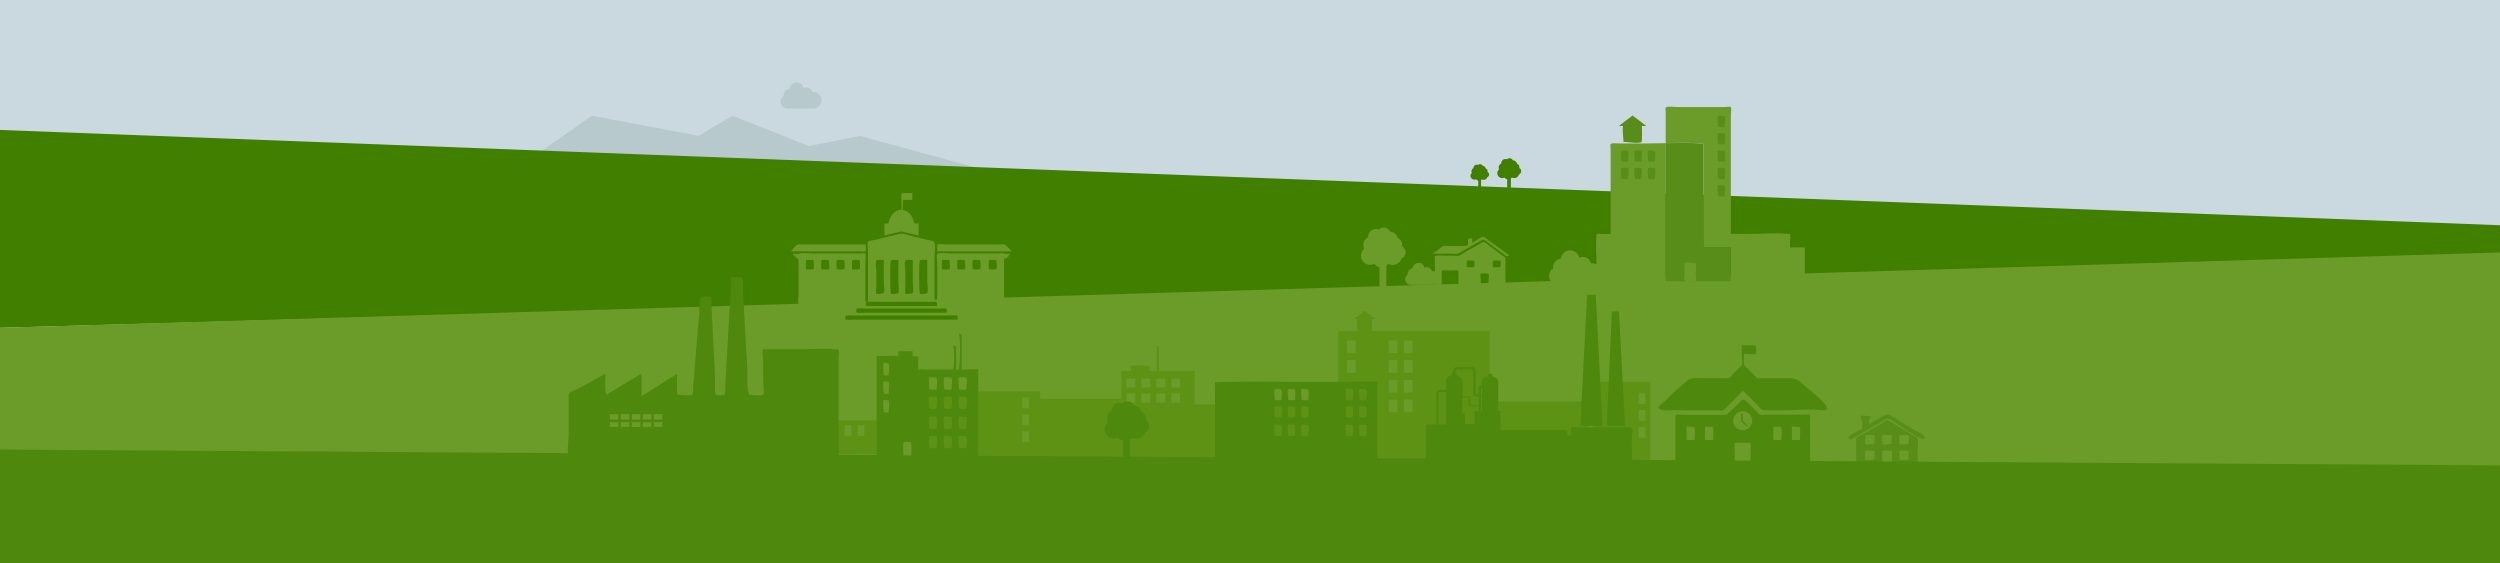 <svg xmlns="http://www.w3.org/2000/svg" xmlns:xlink="http://www.w3.org/1999/xlink" version="1.1" id="Layer_1" x="0" y="0" viewBox="0 0 2574 580" xml:space="preserve" enable-background="new 0 0 2574 580">
  <style type="text/css">
    
	.st0{fill:#CAD9DF;}
	.st1{fill:#B8C9CD;}
	.st2{fill:#407F00;}
	.st3{fill:#6B9B29;}
	.st4{fill:#4E880C;}
	.st5{fill:#5D9215;}
	.st6{fill:#578D18;}
	.st7{opacity:0.23;}
	.st8{fill:#435400;}

  </style>
  <rect class="st0" width="2574" height="580"/>
  <polygon class="st1" points="1010.2 174 885.5 139.9 832.6 150.3 754.1 119.1 719.2 139.9 609.6 119.1 553.9 157.9 "/>
  <polygon class="st2" points="2574 231.9 0 133.8 0 337.5 2574 264.9 "/>
  <polygon class="st3" points="2574 259.9 0 337.5 0 495.5 2574 495.4 "/>
  <path class="st1" d="M806.9 98.9c-0.1-0.3-0.1-0.6-0.1-0.8 0-3.5 2.6-6.4 6-6.7 0.4-3.7 3.6-6.6 7.4-6.6 3.5 0 6.5 2.5 7.2 5.7 0.8-0.4 1.8-0.6 2.7-0.6 3.2 0 5.7 2.1 6.5 5 0.3 0 0.6-0.1 0.8-0.1 4.7 0 8.5 3.8 8.5 8.5s-3.8 8.5-8.5 8.5h-26.7c-3.9 0-7.1-3.2-7.1-7.1C803.5 102.4 804.9 100.2 806.9 98.9z"/>
  <path class="st3" d="M1449.5 282.5c0-0.3-0.1-0.4-0.1-0.7 0-2.9 2.2-5.3 5-5.7 0.4-3.1 3-5.5 6.2-5.5 3 0 5.4 2.1 6 4.9 0.7-0.3 1.4-0.5 2.3-0.5 2.6 0 4.8 1.8 5.4 4.2 0.3 0 0.4-0.1 0.7-0.1 4 0 7.1 3.1 7.1 7.1s-3.2 7.1-7.1 7.1h-22.3c-3.3 0-6-2.6-6-5.9C1446.8 285.4 1447.9 283.6 1449.5 282.5z"/>
  <path class="st4" d="M1812 427.2c-4.8-4.8-9.5-9.8-14.4-14.4 -2.3-2.1-4.2-1.1-5.6 0.5 -4.2 4.7-8.8 8.9-13.5 12.9 -1.4 1.2-1.6 1-3.7 1 -3.7 0-7.4 0-11.1 0 -9.8 0-19.7 0-29.5 0 -2 0-6.7-0.9-8.5 0 -1.1 0.5-0.7 0.9-0.7 2.5 0 16.9 0 30.4 0 47.2 0 1.7-0.3 1.4 0.8 1.9 2 0.8 6.2 0 8.3 0 9.8 0 19.6 0 29.4 0 4.6 0 9.1 0 13.7 0 2.1 0 6 0.8 8.1 0 1.4-0.6 0.8-2 0.8-3.8 0-4.9 0-6.2 0-11.1 0-1.5-0.8-7 0.2-7.9 0.5-0.4 4.1 0 4.7 0 2.6 0 5.2 0 7.7 0 3.8 0 3.8-0.6 3.8 3 0 4.6 0 5.8 0 10.4 0 2.1 0 4.2 0 6.4 0 0.5-0.3 2.7 0 3 0.4 0.4 4 0 4.6 0 9 0 18.1 0 27.1 0 8.8 0 17.5 0 26.2 0 0.8 0 2.8 0.3 3.2-0.3 0.8-0.9 0-5.9 0-7 0-9.6 0-15.9 0-25.6 0-4.3 0-8.6 0-13 0-0.9 0.6-5.2 0-5.9 -0.5-0.5-4.1 0-4.8 0 -4.3 0-8.7 0-13 0 -9.5 0-19 0-28.4 0C1815.5 427.2 1813.7 427.2 1812 427.2zM1744.7 453c-2.1 0-4.2 0-6.3 0 -2.1 0-1.6 0.3-1.9-1.4 -0.4-2.3 0-4.9 0-7.2 0-0.6-0.5-4.5 0-4.9 0.8-0.6 5 0 5.9 0 2.1 0 1.8-0.4 2.3 1.2C1745.6 444.4 1744.7 449.1 1744.7 453zM1763.8 453c-2.1 0-4.2 0-6.3 0 -2.1 0-1.6 0.3-1.9-1.4 -0.4-2.3 0-4.9 0-7.2 0-0.6-0.5-4.5 0-4.9 0.8-0.6 5 0 5.9 0 2.1 0 1.8-0.4 2.3 1.2C1764.6 444.4 1763.8 449.1 1763.8 453zM1834.1 453c-2.1 0-4.2 0-6.3 0 -2.1 0-1.6 0.3-1.9-1.4 -0.4-2.3 0-4.9 0-7.2 0-0.6-0.5-4.5 0-4.9 0.8-0.6 5 0 5.9 0 2.1 0 1.8-0.4 2.3 1.2C1835 444.4 1834.1 449.1 1834.1 453zM1853.2 453c-2.1 0-4.2 0-6.3 0 -2.1 0-1.6 0.3-1.9-1.4 -0.4-2.3 0-4.9 0-7.2 0-0.6-0.5-4.5 0-4.9 0.8-0.6 5 0 5.9 0 2.1 0 1.8-0.4 2.3 1.2C1854 444.4 1853.2 449.1 1853.2 453zM1794.3 443c-5.4 0-9.8-4.4-9.8-9.8 0-5.4 4.4-9.8 9.8-9.8s9.8 4.4 9.8 9.8C1804.2 438.6 1799.8 443 1794.3 443zM1798.5 439.1l-5.8-5.5 -0.2-7.7h1.8l-0.2 7.1 5.1 5.4L1798.5 439.1z"/>
  <path class="st4" d="M1843.5 389.4c-5.4 0-10.8 0-16.1 0 -4.5 0-9.1 0-13.7 0 -1.6 0-3.6 0.4-4.9-0.4 -1.3-0.8-2.6-2.6-3.7-3.7 -1.9-1.9-3.8-3.8-5.7-5.7 -2.6-2.6-4.1-3.2-4-6.7 0.1-2.3-0.2-4.8 0.2-7.1 0.3-1.9-0.3-1.1 1.4-1.4 2.1-0.4 9.6 1.3 10.8-0.3 0.6-0.9 0.3-6.3 0-7.4 -0.4-1.6-0.4-1.1-2.5-1.1 -4 0-8.1-0.1-12.1-0.1 0.1 4.7 0.3 9.3 0.3 13.9 0.1 1.6 0.7 4.5 0.1 6.1 -0.4 1-1.5 1.8-2.3 2.6 -2 2-4 4-6 6 -1.3 1.3-3.2 4.1-4.9 4.9 -2 0.9-5.7 0.3-7.9 0.3 -6 0-12.1 0-18.1 0 -4.3 0-7.2-0.5-11.5 0.2 -1.9 0.3-4.4 1.1-5.9 2.5 -3.8 3.6-7.6 6.3-11.4 9.8 -5.6 5.2-10.8 11-16.8 15.8 -3.5 2.8 1.6 5.2 6 4.9 9.7-0.5 19.5 0 29.2 0 8.1 0 16.3 0 24.4 0 1.6 0 4.1 0.5 5.7 0 1.2-0.4 2.2-1.8 3.1-2.8 3.2-3.1 6.3-6.3 9.5-9.5 1.5-1.5 3-3 4.6-4.6 0.6-0.6 2-2.6 2.9-2.9 1.3-0.4 2.4 1.5 3.6 2.7 3.2 3.2 6.4 6.4 9.6 9.6 2.9 2.9 5.4 7.4 9.7 7.4 6.9 0 13.9 0 20.8 0 13.9 0 24.6-1.7 38.3 0 5.7 0.7 5.6-3 2.9-6.2 -7.6-8.9-17.2-15-25.6-23.2C1850.6 390.4 1845.4 389.4 1843.5 389.4z"/>
  <path class="st3" d="M965.6 251.7c1.3-0.8 5.8 0 7.3 0 9.8 0 19.5 0 29.3 0 9 0 18.1 0 27.1 0 1.3 0 3.5-0.4 4.6 0 2.8 1.1 5.8 5.1 8 7.1 -25.6 0-51.3 0-76.9 0C965.1 256.8 964.3 252.6 965.6 251.7zM891.4 251.7c-14.3 0-28.7 0-43 0 -7.8 0-15.6 0-23.5 0 -1.1 0-2.6-0.3-3.5 0.1 -2.4 0.9-5.4 5.2-7.2 7 14.7 0 29.4 0 44 0 8.8 0 17.6 0 26.5 0 1.3 0 5.2 0.7 6.3 0C892.1 257.9 891.4 253.5 891.4 251.7zM941.2 230c-1.3-8.1-6.7-14.1-13.2-14.1s-12 6-13.2 14.1h-4.2v12.4l17.4-4.1 17.8 4.2V230L941.2 230 941.2 230zM939.4 198.8h-10v0.3H928l0.4 17h1.1l0.3-10.3h9.5L939.4 198.8 939.4 198.8zM962.2 284.5c0-6.9 0-13.9 0-20.8 0-3.8 1.3-10.1 0-13.7 -0.7-2.1-1.3-1.6-4.1-2.3 -5.9-1.4-11.8-2.8-17.8-4.2 -3.8-0.9-8.4-2.9-12.3-2.9 -2.8 0-6 1.3-8.7 2 -6 1.4-12 2.8-18 4.3 -1.6 0.4-6.7 0.8-7.6 2 -1 1.4 0 7.2 0 8.8 0 5.7 0 11.4 0 17.1 0 11.2 0 22.5 0 33.7 0 1.4-0.4 3.6 0.4 4.3 1.3 1 7.6 0 9.3 0 19.6 0 39.2 0 58.8 0C962.2 303.4 962.2 294 962.2 284.5zM954.7 291.3c0 2.2 1.2 8.5 0 10.3 -0.4 0.6-6.5 1.7-7.6 0.7 -0.8-0.8-1.3-31.8 0-33.9 0.9-1.5 5.4-0.7 7.6-0.7C954.7 275.6 954.7 283.5 954.7 291.3zM939.8 291.3c0 2.2 1.2 8.5 0 10.3 -0.4 0.6-6.5 1.7-7.6 0.7 -0.8-0.8 0-7 0-8 0-4.9 0-9.7 0-14.6 0-2.3-1.3-9.2 0-11.3 0.9-1.5 5.4-0.7 7.6-0.7C939.8 275.6 939.8 283.5 939.8 291.3zM924.9 291.3c0 2.2 1.2 8.5 0 10.3 -0.4 0.6-6.5 1.7-7.6 0.7 -0.8-0.8-1.3-31.8 0-33.9 0.9-1.5 5.4-0.7 7.6-0.7C924.9 275.6 924.9 283.5 924.9 291.3zM909.9 291.3c0 2.2 1.2 8.5 0 10.3 -0.4 0.6-6.5 1.7-7.6 0.7 -0.8-0.8 0-7 0-8 0-4.9 0-9.7 0-14.6 0-2.3-1.3-9.2 0-11.3 0.9-1.5 5.4-0.7 7.6-0.7C909.9 275.6 909.9 283.5 909.9 291.3zM977.6 277c-0.3 0.4-7.1 0.7-7.6 0.2 -0.5-0.5-0.4-8.6 0-9.2 0.7-0.9 6.2-0.2 7.6-0.2C977.6 269.4 978.6 275.8 977.6 277zM993.4 277c-0.3 0.4-7.1 0.7-7.6 0.2 -0.5-0.5-0.4-8.6 0-9.2 0.7-0.9 6.2-0.2 7.6-0.2C993.4 269.4 994.4 275.8 993.4 277zM1009.2 277c-0.3 0.4-7.1 0.7-7.6 0.2 -0.5-0.5-0.4-8.6 0-9.2 0.7-0.9 6.2-0.2 7.6-0.2C1009.2 269.4 1010.2 275.8 1009.2 277zM1025.9 277c-0.3 0.4-7.1 0.7-7.6 0.2 -0.5-0.5-0.4-8.6 0-9.2 0.7-0.9 6.2-0.2 7.6-0.2C1025.9 269.4 1026.9 275.8 1025.9 277zM1033.9 261.3c-0.1-0.1-0.1-0.3-0.2-0.3 -0.7-0.7-5.5 0-6.4 0 -4.5 0-9.1 0-13.6 0 -11.3 0-22.5 0-33.8 0 -2.5 0-13.6-1.4-14.9 0.4 -1.1 1.6 0 7.9 0 9.8 0 5.4 0 10.9 0 16.3 0 5.5 0 11 0 16.5 0 1.4-0.9 7.5 0 8.7 1.4 1.8 13.8 0.3 16.3 0.3 17.5 0 35 0 52.5 0 0-9 0-18.1 0-27.1 0-5.9 0-11.7 0-17.6 0-0.4 0.1-1.3 0.2-2.3h2.6l0.9-1.7h0.8v-1.6h1.7v-1.4L1033.9 261.3 1033.9 261.3zM837.6 277c-0.3 0.4-7.1 0.7-7.6 0.2 -0.5-0.5-0.4-8.6 0-9.2 0.7-0.9 6.2-0.2 7.6-0.2C837.6 269.4 838.6 275.8 837.6 277zM853.4 277c-0.3 0.4-7.1 0.7-7.6 0.2 -0.5-0.5-0.4-8.6 0-9.2 0.7-0.9 6.2-0.2 7.6-0.2C853.4 269.4 854.4 275.8 853.4 277zM869.2 277c-0.3 0.4-7.1 0.7-7.6 0.2 -0.5-0.5-0.4-8.6 0-9.2 0.7-0.9 6.2-0.2 7.6-0.2C869.2 269.4 870.3 275.8 869.2 277zM885.1 277c-0.3 0.4-7.1 0.7-7.6 0.2 -0.5-0.5-0.4-8.6 0-9.2 0.7-0.9 6.2-0.2 7.6-0.2C885.1 269.4 886.1 275.8 885.1 277zM891 261c-0.7-0.7-5.5 0-6.4 0 -4.5 0-9.1 0-13.6 0 -11.3 0-22.5 0-33.8 0 -2.5 0-13.5-1.3-14.8 0.4h-5.9v1.4h1.7v1.6h1.6v1.7h2c0.1 2 0.4 4.1 0.4 5.1 0 5.4 0 10.9 0 16.3 0 5.5 0 11 0 16.5 0 1.4-0.9 7.5 0 8.7 1.4 1.8 13.8 0.3 16.3 0.3 17.5 0 35 0 52.5 0 0-9 0-18.1 0-27.1 0-5.9 0-11.7 0-17.6C891.1 267.2 891.9 261.8 891 261z"/>
  <path class="st2" d="M964.7 315c-22.7 0-45.4 0-68.1 0 -3.5 0-6 0.9-4.9-2.9 0.6-2-0.6-0.8 1.1-1.3 1.3-0.4 4.2 0 5.6 0 13.7 0 27.3 0 41 0 6.8 0 13.5 0 20.3 0C965.2 310.7 964.7 310.2 964.7 315z"/>
  <path class="st2" d="M974.6 322c-28.5 0-57.1 0-85.6 0 -1.6 0-4.7 0.5-6.1 0 -1.6-0.5-1.4-0.3-1.2-2.5 0.3-2.3-0.4-1.3 1.6-1.8 1.8-0.4 4.4 0 6.3 0 17.1 0 34.3 0 51.5 0 8.8 0 17.5 0 26.3 0 1.6 0 4.9-0.6 6.4 0C975.5 318.4 974.6 320.1 974.6 322z"/>
  <path class="st2" d="M985.9 329.1c-35.2 0-70.3 0-105.5 0 -2.5 0-5.5 0.4-8 0 -2.4-0.3-2 0.5-2-2.1 0-2.6-0.4-1.8 1.8-2.1 2.5-0.4 5.4 0 7.8 0 21 0 42 0 63.1 0 10.9 0 21.8 0 32.8 0 2.4 0 6.2-0.6 8.4 0 0.3 0.1 1.3-0.2 1.5 0C986.5 325.3 985.9 328.2 985.9 329.1z"/>
  <path class="st3" d="M1550 265.2c0 4.2 0 8.4 0 12.6 0 3.1 0 6.2 0 9.4 0 1.1 0.6 4.7 0 5.7 -0.9 1.4-10 0.4-12 0.4 -0.8 0-4.7 0.5-5.2 0 -0.8-0.8 0-6 0-7.1 0-0.9 0.4-2.7 0-3.6 -0.5-1.2 0.4-0.3-0.8-0.8 -0.7-0.3-6.9-0.5-7.4 0 -0.7 0.7-0.1 5.1-0.1 6.1 0 0.9 0.5 4.9-0.1 5.4 -0.7 0.6-4.7 0-5.6 0 -3.2 0-6.4 0-9.5 0 -1.7 0-5.4 0.7-7 0 -1.1-0.5-0.7-1.3-0.7-2.8 0-3 0-6.1 0-9.1 0-1.8 0.5-2.4-0.9-2.8 -2.1-0.7-5.6 0-7.7 0 -2 0-6.1-0.8-7.9 0 -1.2 0.5-0.7 1.4-0.7 3.1 0 3 0 6 0 9.1 0 2.5 0.4 2.6-2.1 2.6 -1.3 0-4.3 0.6-4.9-0.4 -0.6-1 0-4.1 0-5.2 0-3 0-6 0-9.1 0-3.1 0-6.2 0-9.2 0-1.3-0.6-4.6 0-5.7 0.8-1.4 8.1-0.5 10-0.5 3.1 0 6.2 0 9.3 0 1.4 0 3.4 0.4 4.8 0 3.3-0.8 6.9-3.8 9.8-5.4 4.9-2.7 9.9-5.5 14.8-8.2 0.9-0.5 1.1-0.8 1.9-0.6 1.4 0.3 3.3 2.5 4.5 3.3 4.9 3.6 9.7 7.2 14.6 10.8C1547.9 263.7 1549 264.5 1550 265.2zM1518 268.5c-1.3 0-6.7-0.8-7.6 0 -0.4 0.4-0.4 5.9-0.1 6.4 0.3 0.3 6.8 0.3 7.3 0C1518.5 274.3 1518 269.9 1518 268.5zM1544.9 268.5c-1.3 0-6.7-0.8-7.6 0 -0.4 0.4-0.4 5.9-0.1 6.4 0.3 0.3 6.8 0.3 7.3 0C1545.5 274.3 1544.9 269.9 1544.9 268.5z"/>
  <path class="st3" d="M1552.9 262c-6.9-4.9-13.8-10-20.7-14.9 -1.6-1.1-3.8-3.7-5.7-3.3 -2 0.4-4.5 2.5-6.2 3.5 -1.5 0.8-3 1.6-4.5 2.5 0-0.8 0.4-3.6 0-4.1 -0.3-0.3-2.3-0.2-2.8-0.1 -1.8 0.2-1.2-0.4-1.5 1.2 -0.3 1.4 0.3 3 0 4.3 -0.3 1.7-1 2-2.7 2.1 -2.5 0.3-5.4 0-8 0 -3.3 0-6.7 0-10 0 -1.3 0-3.3-0.4-4.5 0 -2.1 0.7-4.3 2.9-6.1 4.2 -1.8 1.3-3.7 2.5-5.5 3.8 6.5 0 13 0 19.5 0 2 0 4.7 0.5 6.7 0 1.4-0.4 3-1.7 4.3-2.4 6.7-3.7 13.4-7.5 20-11.2 1.6-0.9 1.5-1.2 2.9-0.6 2.8 1.2 5.5 4 8 5.8 3.8 2.7 7.6 5.5 11.3 8.2 1.1 0.8 2.2 1.8 3.4 2.4C1551.9 264 1554.9 263.5 1552.9 262 1552.2 261.5 1554.2 263 1552.9 262z"/>
  <path class="st3" d="M1443.3 253.4c0.2-0.6 0.3-1.2 0.3-1.9 0-2.9-1.8-5.4-4.5-6.4 -0.8-3.7-4.1-6.5-8-6.7 -1.1-2.5-3.6-4.1-6.4-4.1 -2 0-3.7 0.8-5 2 -0.9-0.4-1.9-0.6-3-0.6 -4.5 0-8.1 3.6-8.1 8.1 0 0.2 0 0.4 0 0.6 -3 1.3-5 4.3-5 7.8 0 1.4 0.3 2.6 0.9 3.8 -2 1.8-3.3 4.3-3.3 7.2 0 5.3 4.3 9.5 9.5 9.5 1.6 0 3-0.4 4.3-1 1.3 1.7 3.1 3 5.3 3.4v21h7.1v-22.5c0.8-0.5 1.4-1.1 2-1.9 1.3 0.8 2.9 1.1 4.5 1.1 4.3 0 7.9-2.8 9.1-6.7 2.5-1.1 4.3-3.6 4.3-6.6C1447.3 257 1445.6 254.6 1443.3 253.4z"/>
  <path class="st2" d="M1564.3 173c0.1-0.3 0.1-0.6 0.1-1 0-1.6-1-2.9-2.4-3.4 -0.4-2-2.2-3.5-4.3-3.5 -0.6-1.3-1.9-2.2-3.5-2.2 -1 0-2 0.4-2.6 1.1 -0.5-0.2-1-0.3-1.6-0.3 -2.4 0-4.3 2-4.3 4.3 0 0.1 0 0.2 0 0.3 -1.6 0.7-2.7 2.3-2.7 4.2 0 0.8 0.2 1.4 0.4 2 -1.1 0.9-1.8 2.3-1.8 3.8 0 2.8 2.3 5.1 5.1 5.1 0.8 0 1.6-0.2 2.3-0.6 0.7 0.9 1.7 1.6 2.8 1.8v11.2h3.8v-12c0.4-0.3 0.8-0.6 1-1 0.7 0.4 1.5 0.6 2.4 0.6 2.3 0 4.2-1.5 4.9-3.6 1.3-0.6 2.3-2 2.3-3.5C1566.4 175 1565.5 173.6 1564.3 173z"/>
  <path class="st2" d="M1531.5 176.9c0.1-0.3 0.1-0.5 0.1-0.8 0-1.2-0.8-2.3-1.8-2.6 -0.4-1.5-1.7-2.7-3.3-2.8 -0.4-1-1.5-1.7-2.7-1.7 -0.8 0-1.5 0.3-2.1 0.8 -0.4-0.1-0.8-0.3-1.3-0.3 -1.8 0-3.3 1.5-3.3 3.3 0 0.1 0 0.2 0 0.3 -1.3 0.6-2.1 1.8-2.1 3.3 0 0.6 0.1 1.1 0.4 1.6 -0.8 0.8-1.4 1.8-1.4 3 0 2.2 1.8 4 4 4 0.6 0 1.3-0.1 1.8-0.4 0.5 0.7 1.3 1.3 2.2 1.4v8.8h2.9v-9.3c0.3-0.2 0.6-0.5 0.8-0.8 0.6 0.3 1.2 0.5 1.9 0.5 1.8 0 3.3-1.2 3.8-2.8 1.1-0.4 1.8-1.5 1.8-2.7C1533.1 178.4 1532.5 177.4 1531.5 176.9z"/>
  <path class="st5" d="M853.9 432.8h51v35h-51V432.8zM1640.1 393.1V482h59v-88.8H1640.1zM1533.8 413.4h102.1v66.1h-102.1v7.6h-155.9v-3.8h-158.8v-12.7h-46.3v5.1h-101.9v0.4H948.3V403h122.7v7.6h83.5v-28.7h9.9v-5.4h18.9v5.4h7.7v-26h2.1v26h36.9v34.4h147.8v-75.6h19.9c-0.1-2.6-1.1-9.8-0.3-12.3 -1.1 0-2.2 0-3.3 0 3.7-2.8 7.2-5.5 10.9-8.4 3.7 2.8 7.2 5.5 10.9 8.4 -1.1 0-2.3 0-3.5 0 0.3 2.4 0.3 10.4-0.1 12.3h121.4V413.4z"/>
  <rect x="869.6" y="437.7" class="st3" width="7" height="11"/>
  <rect x="883" y="437.7" class="st3" width="7" height="11"/>
  <rect x="1052.4" y="409.3" class="st3" width="7" height="11"/>
  <rect x="1159.8" y="389.7" class="st3" width="9.1" height="9.4"/>
  <rect x="1175.2" y="389.7" class="st3" width="9.1" height="9.4"/>
  <rect x="1190.6" y="389.7" class="st3" width="9.1" height="9.4"/>
  <rect x="1206" y="389.7" class="st3" width="9.1" height="9.4"/>
  <rect x="1386.7" y="350.5" class="st3" width="9.1" height="13.1"/>
  <rect x="1386.7" y="370.7" class="st3" width="9.1" height="13.1"/>
  <rect x="1429.8" y="350.5" class="st3" width="9.1" height="13.1"/>
  <rect x="1429.8" y="370.7" class="st3" width="9.1" height="13.1"/>
  <rect x="1445.4" y="350.5" class="st3" width="9.1" height="13.1"/>
  <rect x="1445.4" y="370.7" class="st3" width="9.1" height="13.1"/>
  <rect x="1429.8" y="391.2" class="st3" width="9.1" height="13.1"/>
  <rect x="1429.8" y="411.4" class="st3" width="9.1" height="13.1"/>
  <rect x="1445.4" y="391.2" class="st3" width="9.1" height="13.1"/>
  <rect x="1445.4" y="411.4" class="st3" width="9.1" height="13.1"/>
  <rect x="1159.8" y="405.1" class="st3" width="9.1" height="9.4"/>
  <rect x="1175.2" y="405.1" class="st3" width="9.1" height="9.4"/>
  <rect x="1190.6" y="405.1" class="st3" width="9.1" height="9.4"/>
  <rect x="1206" y="405.1" class="st3" width="9.1" height="9.4"/>
  <rect x="1052.4" y="426.7" class="st3" width="7" height="11"/>
  <rect x="1052.4" y="444" class="st3" width="7" height="11"/>
  <rect x="1687.2" y="404.9" class="st3" width="7" height="11"/>
  <rect x="1687.2" y="422.2" class="st3" width="7" height="11"/>
  <rect x="1687.2" y="439.6" class="st3" width="7" height="11"/>
  <path class="st6" d="M1981.5 451.3c-2.1 3.5-22.7-11.5-25.4-13 -3.3-2-8.1-6.4-11.8-7.2 -2-0.4-3.2 0.8-5.2 2 -10 5.8-20.1 11.6-30.1 17.5 -0.8 0.4-1.8 1.4-2.7 1.6 -3.3 0.8-3.6-2.1-1.5-3.8 2-1.6 4.9-2.8 7.1-4.1 1.1-0.7 4.4-1.8 5.2-3 0.8-1.2 0.1-6.7-0.1-8.1 -0.1-0.9-0.5-1.8-0.6-2 0 0-1.3-2.1-0.6-2.9 0.8-0.8 6.4-0.1 7.5 0 0.9 0.1 1.8-0.3 2.3 0.3 0.7 0.9 0.1 2.8-1.1 2.6 0 1.9 0.1 3.7 0.1 5.6 5.4-3.1 10.6-6.5 16.1-9.3 4-2.1 6.4 0.8 10 2.9 6.6 4 13.2 8.1 19.8 12.1C1972.4 443.3 1983.4 448.2 1981.5 451.3 1980.9 452.2 1982.1 450.3 1981.5 451.3zM1943.4 432.4c-7.5 4.3-15.1 8.7-22.6 13.1 -2.3 1.3-7.9 3.2-9.3 5.4 -1 1.4-0.3 5.7-0.3 7.5 0 5.7 0 11.5 0 17.2 0 1.2-0.9 7.7 0.1 8.6 0.5 0.4 3.2 0 3.8 0 2.7 0 5.5 0 8.2 0 2.6 0 5.3 0 7.9 0 1.4 0 5.1 0.7 6.3 0 1.6-0.9 0.7-6.4 0.7-8.6 0-2.1-1.1-10.1 0.3-11.5 0.8-0.7 5.9 0 6.9 0 2.6 0 2-0.4 2.5 1.4 0.6 1.9 0 4.7 0 6.7 0 2.9 0 5.7 0 8.6 0 4.1 0.2 3.3 4.3 3.3 5.5 0 11 0 16.6 0 0.9 0 4 0.5 4.9 0 0.9-0.5 0.2 0 0.6-1.3 1.2-4 0-10.2 0-14.3 0-5 1.1-11.4 0-16.3 -0.6-2.4-2.8-3-5.2-4.3C1960.5 442.8 1952 437.6 1943.4 432.4zM1964.9 457.2c-1.6 0-8.1 1-9.1 0 -0.3-0.3-0.4-8.7 0-9.1 0.5-0.5 8.8-0.3 9.1 0C1965.9 449.1 1964.9 455.6 1964.9 457.2zM1947.3 457.2c-1.6 0-8.1 1-9.1 0 -0.3-0.3-0.4-8.7 0-9.1 0.5-0.5 8.8-0.3 9.1 0C1948.3 449.1 1947.3 455.6 1947.3 457.2zM1929.7 457.2c-1.6 0-8.1 1-9.1 0 -0.3-0.3-0.4-8.7 0-9.1 0.5-0.5 8.8-0.3 9.1 0C1930.7 449.1 1929.7 455.6 1929.7 457.2zM1964.9 473.3c-1.6 0-8.1 1-9.1 0 -0.3-0.3-0.4-8.7 0-9.1 0.5-0.5 8.8-0.3 9.1 0C1965.9 465.1 1964.9 471.7 1964.9 473.3zM1929.7 473.3c-1.6 0-8.1 1-9.1 0 -0.3-0.3-0.4-8.7 0-9.1 0.5-0.5 8.8-0.3 9.1 0C1930.7 465.1 1929.7 471.7 1929.7 473.3z"/>
  <path class="st4" d="M1680.1 462.9c0-3.2 0-6.4 0-9.6 0-2.8 1.4-10 0-12.3 -1.3-2.3-8.2-1.1-11.3-1.1 -15.7 0-31.4 0-47 0 -0.6 0-3.7-0.4-4.2 0 -1.4 1.1 1.3 6.8-0.1 8.2 -0.3 0.3-3.3 0.6-3.7 0.3 -0.7-0.7 0.4-3.6 0-4.5 -0.9-1.8 0.4-0.3-1.7-1.1 -1.8-0.7-5.2 0-7.1 0 -3.5 0-6.9 0-10.4 0 -8.9 0-17.7 0-26.6 0 -6.8 0-13.6 0-20.5 0 -1.1 0-2 0-2.6 0.1v-19.7h-2.3v-30.4c0-2.8-4-5.1-6.2-5.4 0-0.9 0-2.5 0-2.5h-4.5v2.5c-2.2 0.3-5.4 2.1-6 5.1v4.6h-3.4v8.9h-3.3v-24.6c0-1.6-1.2-3.4-3.5-3.4h-15.9c-2.3 0-3.5 1.9-3.5 3.3v2.3h-1.3v2.6c-2.3 0.3-5.5 2.2-6 5.2v10h-6.8c-1.6 0-3.3 1.4-3.3 3.3v32.4h2.2v-32.4c0-0.6 0.8-1.1 1.1-1.1h6.8v33.5h-19.7 -0.8l-0.9 46.4 67.6 0.1c0 0.1 0 0.2 0 0.3 0 1-0.7 5.1 0 6 0.6 0.7 0.8 0.2 2 0.4 4.9 1.2 11.6 0 16.6 0 9.7 0 19.4 0 29.1 0 26.4 0 52.9 0 79.3 0 5.7 0 11.7 0 17.5 0C1679.6 490.5 1680.7 462.1 1680.1 462.9zM1524.7 399.4h1.2v6.7h-1.2V399.4zM1524.7 408.3h1.2v8.9h-1.2V408.3zM1498.6 381.4c0-0.1 0.3-1.1 1.2-1.1h15.9c1 0 1.3 0.8 1.3 1.1v26.8h5.6v9h-8.9v-8.9h-7.9v-0.8l0 0v-15.6c0-2.8-4-5.1-6.2-5.4 0-0.7 0-1.3 0-2.7h-0.9V381.4zM1518.1 436.5l-9.8 0.2V426h-2.7v-16.6h6.7v8.9h10.1v5h-4.3L1518.1 436.5 1518.1 436.5zM1524.7 423.4v-5h1.2v5H1524.7z"/>
  <polygon class="st4" points="1666.9 320.6 1659.6 320.6 1654.3 438.4 1673.1 438.4 "/>
  <polygon class="st4" points="1643 303.5 1634.1 303.5 1627.1 438.4 1649.9 438.4 "/>
  <path class="st4" d="M990.2 380.8v-36.1c0 0-3.5-2.3-2.6 0.6 1.3 4 0.9 22.9 0.6 25.2 -0.2 2.3-0.8 10.3-0.8 10.3L990.2 380.8 990.2 380.8z"/>
  <path class="st4" d="M984.4 380.8v-24.3c0 0-4-1.5-3 0.4 1.4 2.7 0.9 15.4 0.8 16.9 -0.3 1.6-0.9 6.9-0.9 6.9H984.4z"/>
  <path class="st4" d="M944.5 471.1c0-14.3 0-28.7 0-43 0-10.2 0-20.4 0-30.6 0-3.5 0-7 0-10.5 0-1.3-0.6-4.6 0-5.7 1-1.8 6.9-0.8 9.3-0.8 10.6 0 21.2 0 31.8 0 7.2 0 14.4-0.1 21.6-0.3v92L944.5 471.1zM995 389.5c-0.8-1.3 0.1-0.7-2.3-0.9 -0.6-0.1-4.9-0.5-5.3 0 -0.9 1-0.4 9.5 0 11 0.6 2.2-0.5 1 1.8 1.6 1.7 0.4 4 0 5.7 0C995 398.4 996.2 391.7 995 389.5zM995 409.3c-0.8-1.3 0.1-0.7-2.3-0.9 -0.6-0.1-4.9-0.5-5.3 0 -0.9 1-0.4 9.5 0 11 0.6 2.2-0.5 1 1.8 1.6 1.7 0.4 4 0 5.7 0C995 418.2 996.2 411.5 995 409.3zM979.7 389.5c-0.8-1.3 0.1-0.7-2.3-0.9 -0.6-0.1-4.9-0.5-5.3 0 -0.9 1-0.4 9.5 0 11 0.6 2.2-0.5 1 1.8 1.6 1.7 0.4 4 0 5.7 0C979.7 398.4 980.9 391.7 979.7 389.5zM979.7 409.3c-0.8-1.3 0.1-0.7-2.3-0.9 -0.6-0.1-4.9-0.5-5.3 0 -0.9 1-0.4 9.5 0 11 0.6 2.2-0.5 1 1.8 1.6 1.7 0.4 4 0 5.7 0C979.7 418.2 980.9 411.5 979.7 409.3zM964.4 389.5c-0.8-1.3 0.1-0.7-2.3-0.9 -0.6-0.1-4.9-0.5-5.3 0 -0.9 1-0.4 9.5 0 11 0.6 2.2-0.5 1 1.8 1.6 1.7 0.4 4 0 5.7 0C964.4 398.4 965.6 391.7 964.4 389.5zM964.4 409.3c-0.8-1.3 0.1-0.7-2.3-0.9 -0.6-0.1-4.9-0.5-5.3 0 -0.9 1-0.4 9.5 0 11 0.6 2.2-0.5 1 1.8 1.6 1.7 0.4 4 0 5.7 0C964.4 418.2 965.6 411.5 964.4 409.3zM995 430c-0.8-1.3 0.1-0.7-2.3-0.9 -0.6-0.1-4.9-0.5-5.3 0 -0.9 1-0.4 9.5 0 11 0.6 2.2-0.5 1 1.8 1.6 1.7 0.4 4 0 5.7 0C995 438.9 996.2 432.3 995 430zM995 461.4c0-2.6 1.3-9.4 0-11.6 -0.8-1.3 0.1-0.7-2.3-0.9 -0.6-0.1-4.9-0.5-5.3 0 -0.9 1-0.4 9.5 0 11 0.6 2.2-0.5 1 1.8 1.6M979.7 430c-0.8-1.3 0.1-0.7-2.3-0.9 -0.6-0.1-4.9-0.5-5.3 0 -0.9 1-0.4 9.5 0 11 0.6 2.2-0.5 1 1.8 1.6 1.7 0.4 4 0 5.7 0C979.7 438.9 980.9 432.3 979.7 430zM979.7 449.8c-0.8-1.3 0.1-0.7-2.3-0.9 -0.6-0.1-4.9-0.5-5.3 0 -0.9 1-0.4 9.5 0 11 0.6 2.2-0.5 1 1.8 1.6 1.7 0.4 4 0 5.7 0C979.7 458.7 980.9 452 979.7 449.8zM964.4 430c-0.8-1.3 0.1-0.7-2.3-0.9 -0.6-0.1-4.9-0.5-5.3 0 -0.9 1-0.4 9.5 0 11 0.6 2.2-0.5 1 1.8 1.6 1.7 0.4 4 0 5.7 0C964.4 438.9 965.6 432.3 964.4 430zM964.4 449.8c-0.8-1.3 0.1-0.7-2.3-0.9 -0.6-0.1-4.9-0.5-5.3 0 -0.9 1-0.4 9.5 0 11 0.6 2.2-0.5 1 1.8 1.6 1.7 0.4 4 0 5.7 0C964.4 458.7 965.6 452 964.4 449.8z"/>
  <path class="st4" d="M945.4 371.7c0 7.7 0 15.3 0 23 0 27.5 0 59.6 0 77.2 -2.5 0-5 0-7.4 0 0.1-3.3 1.2-13.7 0-15.8 -0.8-1.3 0.1-0.7-2.3-0.9 -0.6-0.1-4.9-0.5-5.3 0 -0.9 1-0.4 14.2 0 15.6 0.1 0.6 0.2 0.9 0.2 1.1 -9.3 0-18.6 0-28 0V366.6c7.4-0.1 14.9-0.3 22.4-0.3v-4.7h14.6v5.1c1.2 0.1 2.4 0.1 3.5 0.2C946.4 367.1 945.4 368.1 945.4 371.7zM915 374.7c-0.1-0.5-0.6-0.8-1.6-0.9 -0.6-0.1-3.1-0.5-3.6 0 -0.9 1-0.4 9.5 0 11 0.6 2.2-0.5 1 1.8 1.6 1.7 0.4 1.6 0 3.3 0C915 383.6 916.2 376.9 915 374.7zM915 393.8c-0.1-0.5-0.6-0.8-1.6-0.9 -0.6-0.1-3.1-0.5-3.6 0 -0.9 1-0.4 9.5 0 11 0.6 2.2-0.5 1 1.8 1.6 1.7 0.4 1.6 0 3.3 0C915 402.7 916.2 396 915 393.8zM915 412.9c-0.1-0.5-0.6-0.8-1.6-0.9 -0.6-0.1-3.1-0.5-3.6 0 -0.9 1-0.4 9.5 0 11 0.6 2.2-0.5 1 1.8 1.6 1.7 0.4 1.6 0 3.3 0C915 421.9 916.2 415.1 915 412.9z"/>
  <path class="st4" d="M1251 475.2c0-13 0-25.9 0-38.9 0-9.3 0-18.5 0-27.7 0-3.1 0-6.3 0-9.5 0-1.1-0.6-4.2 0-5.2 0.9-1.6 88.1-0.7 90.3-0.7 9.6 0 19.2 0 28.8 0 6.5 0 13-0.1 47.9-0.3v83.2L1251 475.2zM1347 401.5c-0.7-1.2 0.1-0.6-2.1-0.8 -0.5-0.1-4.3-0.4-4.8 0 -0.9 0.9-0.3 8.6 0 9.9 0.5 2-0.4 0.9 1.6 1.4 1.5 0.4 3.6 0 5.2 0C1347 409.6 1348.2 403.5 1347 401.5zM1347 419.3c-0.7-1.2 0.1-0.6-2.1-0.8 -0.5-0.1-4.3-0.4-4.8 0 -0.9 0.9-0.3 8.6 0 9.9 0.5 2-0.4 0.9 1.6 1.4 1.5 0.4 3.6 0 5.2 0C1347 427.5 1348.2 421.4 1347 419.3zM1333.2 401.5c-0.7-1.2 0.1-0.6-2.1-0.8 -0.5-0.1-4.3-0.4-4.8 0 -0.9 0.9-0.3 8.6 0 9.9 0.5 2-0.4 0.9 1.6 1.4 1.5 0.4 3.6 0 5.2 0C1333.2 409.6 1334.4 403.5 1333.2 401.5zM1333.2 419.3c-0.7-1.2 0.1-0.6-2.1-0.8 -0.5-0.1-4.3-0.4-4.8 0 -0.9 0.9-0.3 8.6 0 9.9 0.5 2-0.4 0.9 1.6 1.4 1.5 0.4 3.6 0 5.2 0C1333.2 427.5 1334.4 421.4 1333.2 419.3zM1319.4 401.5c-0.7-1.2 0.1-0.6-2.1-0.8 -0.5-0.1-4.3-0.4-4.8 0 -0.9 0.9-0.3 8.6 0 9.9 0.5 2-0.4 0.9 1.6 1.4 1.5 0.4 3.6 0 5.2 0C1319.4 409.6 1320.5 403.5 1319.4 401.5zM1319.4 419.3c-0.7-1.2 0.1-0.6-2.1-0.8 -0.5-0.1-4.3-0.4-4.8 0 -0.9 0.9-0.3 8.6 0 9.9 0.5 2-0.4 0.9 1.6 1.4 1.5 0.4 3.6 0 5.2 0C1319.4 427.5 1320.5 421.4 1319.4 419.3zM1347 438.2c-0.7-1.2 0.1-0.6-2.1-0.8 -0.5-0.1-4.3-0.4-4.8 0 -0.9 0.9-0.3 8.6 0 9.9 0.5 2-0.4 0.9 1.6 1.4 1.5 0.4 3.6 0 5.2 0C1347 446.2 1348.2 440.1 1347 438.2zM1333.2 438.2c-0.7-1.2 0.1-0.6-2.1-0.8 -0.5-0.1-4.3-0.4-4.8 0 -0.9 0.9-0.3 8.6 0 9.9 0.5 2-0.4 0.9 1.6 1.4 1.5 0.4 3.6 0 5.2 0C1333.2 446.2 1334.4 440.1 1333.2 438.2zM1319.4 438.2c-0.7-1.2 0.1-0.6-2.1-0.8 -0.5-0.1-4.3-0.4-4.8 0 -0.9 0.9-0.3 8.6 0 9.9 0.5 2-0.4 0.9 1.6 1.4 1.5 0.4 3.6 0 5.2 0C1319.4 446.2 1320.5 440.1 1319.4 438.2zM1406.7 401.5c-0.7-1.2 0.1-0.6-2.1-0.8 -0.5-0.1-4.3-0.4-4.8 0 -0.9 0.9-0.3 8.6 0 9.9 0.5 2-0.4 0.9 1.6 1.4 1.5 0.4 3.6 0 5.2 0C1406.7 409.6 1407.8 403.5 1406.7 401.5zM1406.7 419.3c-0.7-1.2 0.1-0.6-2.1-0.8 -0.5-0.1-4.3-0.4-4.8 0 -0.9 0.9-0.3 8.6 0 9.9 0.5 2-0.4 0.9 1.6 1.4 1.5 0.4 3.6 0 5.2 0C1406.7 427.5 1407.8 421.4 1406.7 419.3zM1392.8 401.5c-0.7-1.2 0.1-0.6-2.1-0.8 -0.5-0.1-4.3-0.4-4.8 0 -0.9 0.9-0.3 8.6 0 9.9 0.5 2-0.4 0.9 1.6 1.4 1.5 0.4 3.6 0 5.2 0C1392.8 409.6 1394 403.5 1392.8 401.5zM1392.8 419.3c-0.7-1.2 0.1-0.6-2.1-0.8 -0.5-0.1-4.3-0.4-4.8 0 -0.9 0.9-0.3 8.6 0 9.9 0.5 2-0.4 0.9 1.6 1.4 1.5 0.4 3.6 0 5.2 0C1392.8 427.5 1394 421.4 1392.8 419.3zM1406.7 438.2c-0.7-1.2 0.1-0.6-2.1-0.8 -0.5-0.1-4.3-0.4-4.8 0 -0.9 0.9-0.3 8.6 0 9.9 0.5 2-0.4 0.9 1.6 1.4 1.5 0.4 3.6 0 5.2 0C1406.7 446.2 1407.8 440.1 1406.7 438.2zM1392.8 438.2c-0.7-1.2 0.1-0.6-2.1-0.8 -0.5-0.1-4.3-0.4-4.8 0 -0.9 0.9-0.3 8.6 0 9.9 0.5 2-0.4 0.9 1.6 1.4 1.5 0.4 3.6 0 5.2 0C1392.8 446.2 1394 440.1 1392.8 438.2z"/>
  <path class="st4" d="M1179.3 432.2c0.2-0.6 0.3-1.2 0.3-1.9 0-2.9-1.8-5.4-4.5-6.4 -0.8-3.7-4.1-6.5-8-6.7 -1.1-2.5-3.6-4.1-6.4-4.1 -2 0-3.7 0.8-5 2 -0.9-0.4-1.9-0.6-3-0.6 -4.5 0-8.1 3.6-8.1 8.1 0 0.2 0 0.4 0 0.6 -3 1.3-5 4.3-5 7.8 0 1.4 0.3 2.6 0.9 3.8 -2 1.8-3.3 4.3-3.3 7.2 0 5.3 4.3 9.5 9.5 9.5 1.6 0 3-0.4 4.3-1 1.3 1.7 3.2 3 5.3 3.4v21h7.1v-22.5c0.8-0.5 1.4-1.1 2-1.9 1.3 0.8 2.9 1.1 4.5 1.1 4.3 0 7.9-2.8 9.1-6.7 2.5-1.1 4.3-3.6 4.3-6.6C1183.2 435.8 1181.6 433.3 1179.3 432.2z"/>
  <path class="st4" d="M660.6 407.9c12-7.7 24.6-15.4 36.5-23 0 5.1 0 10.3 0 15.4 0 6.4-0.9 6.4 5.6 6.4 2.5 0 8.9 1.1 10.2-0.6 1.1-1.4 0.6-6.7 0.8-8.5 2.1-24.8 4.2-49.6 6.2-74.5 0.3-3.2-0.4-15.5 2-17.3 1.3-0.9 9.6-0.4 10.2 0.5 0.9 1.3 0.3 6.1 0.4 7.7 1.3 24.9 2.5 49.8 3.7 74.8 0.1 3-1 15.9 1.2 17.8 1.4 1.2 8.3 0.1 8.9-0.8 0.9-1.3 0.3-5.9 0.4-7.4 1.4-24.8 2.8-49.6 4.2-74.5 0.6-10.5 1.2-21.1 1.8-31.6 0.1-1.3-0.4-5.4 0.4-6.4 0.5-0.6 9.9-1 10.8-0.3 1.9 1.6 1 13 1.1 15.5 0.7 12.4 1.4 24.8 2.1 37.2 0.8 13.5 1.5 27 2.3 40.6 0.4 7.6-0.9 18.1 1.4 25.4 0.9 3-0.8 1.6 2.7 2.3 1.9 0.4 11.3 0.9 12.3-0.4 1.4-1.8 0-11 0-13.2 0-6.9 0-13.7 0-20.5 0-2-1.4-11.1 0-12.6 0.6-0.7 3.5-0.3 4.6-0.3 11.8 0 23.8 0 35.6 0 11.1 0 22.9-1.3 34 0 1.6 0.2 2.6-0.4 3.3 0.6 0.9 1.2 0.1 6.6 0.1 7.9 0 24.9 0 49.9 0 74.8 0 5.3 0 10.6 0 15.9 0 2.1 0.9 7.2-0.1 9.1 -0.9 1.8-2 1.2-4.9 1.2 -42.1 0-84.2 0-126.4 0 -45.4 0-90.8 0-136.3 0 -1.6 0-8.9 1.2-10.1 0.1 -2.2-2-0.1-17.2-0.1-20.2 0-12.5 0-25.1 0-37.7 0-1.8-0.6-4.3 0.3-5.7 1.7-2.6 8.6-4.8 11.3-6.3 8.8-4.9 17.5-9.7 26.3-14.6 0 6-0.8 12.6 0 18.6 0.6 4.7 1.5 2.8 5.5 0.4 10.5-6.4 20.9-12.7 31.6-19C660.6 392.6 660.6 400.3 660.6 407.9zM636.7 426.4h-8.8v5.7h8.8V426.4zM636.7 434.6h-8.8v5h8.8V434.6zM648 426.4h-8.8v5.7h8.8V426.4zM648 434.6h-8.8v5h8.8V434.6zM659.3 426.4h-8.8v5.7h8.8V426.4zM659.3 434.6h-8.8v5h8.8V434.6zM670.7 426.4h-8.8v5.7h8.8V426.4zM670.7 434.6h-8.8v5h8.8V434.6zM682 426.4h-8.8v5.7h8.8V426.4zM682 434.6h-8.8v5h8.8V434.6z"/>
  <g class="st7">
    <path class="st8" d="M1663.1 289.5c-1.5 0-3 0-4.5 0C1659.3 289.9 1661.7 289.7 1663.1 289.5z"/>
  </g>
  <path class="st3" d="M1715 289.1v-48.3 -10.1 -83.3c-6.6 0.1-13.1 0.3-19.5 0.3 -9.6 0-19.2 0-28.8 0 -2.1 0-7.5-0.9-8.4 0.7 -0.6 1 0 4 0 5.2 0 3.1 0 6.3 0 9.5 0 9.3 0 18.5 0 27.7 0 13 0 25.9 0 38.9 0 3.7 0 7.4 0 11.2 -3.2 0-6.5 0-9.7 0 -0.9 0-3.4-0.4-4.2 0 -0.9 0.6-0.4 0.3-0.6 1.9 -1.2 10 0 20.9 0 31 0 2.5-1.4 14.6 0.4 15.9 0.6 0.4 3.2 0 3.9 0 2.5 0 5.1 0 7.6 0 0.9 0 1.9 0 2.8 0 1.5 0 3 0 4.5 0 0.4-0.1 0.7-0.1 0.9-0.1 1.3 0 23.4 0 51.7 0C1715.3 289.4 1715.1 289.2 1715 289.1z"/>
  <path class="st6" d="M1703.9 155.9c-0.7-1.2 0.1-0.6-2.1-0.8 -0.5-0.1-4.3-0.4-4.8 0 -0.9 0.9-0.3 8.6 0 9.9 0.5 2-0.4 0.9 1.6 1.4 1.5 0.4 3.6 0 5.2 0C1703.9 163.9 1705 157.9 1703.9 155.9z"/>
  <path class="st6" d="M1703.9 173.7c-0.7-1.2 0.1-0.6-2.1-0.8 -0.5-0.1-4.3-0.4-4.8 0 -0.9 0.9-0.3 8.6 0 9.9 0.5 2-0.4 0.9 1.6 1.4 1.5 0.4 3.6 0 5.2 0C1703.9 181.8 1705 175.7 1703.9 173.7z"/>
  <path class="st6" d="M1690.1 155.9c-0.7-1.2 0.1-0.6-2.1-0.8 -0.5-0.1-4.3-0.4-4.8 0 -0.9 0.9-0.3 8.6 0 9.9 0.5 2-0.4 0.9 1.6 1.4 1.5 0.4 3.6 0 5.2 0C1690.1 163.9 1691.1 157.9 1690.1 155.9z"/>
  <path class="st6" d="M1690.1 173.7c-0.7-1.2 0.1-0.6-2.1-0.8 -0.5-0.1-4.3-0.4-4.8 0 -0.9 0.9-0.3 8.6 0 9.9 0.5 2-0.4 0.9 1.6 1.4 1.5 0.4 3.6 0 5.2 0C1690.1 181.8 1691.1 175.7 1690.1 173.7z"/>
  <path class="st6" d="M1676.2 155.9c-0.7-1.2 0.1-0.6-2.1-0.8 -0.5-0.1-4.3-0.4-4.8 0 -0.9 0.9-0.3 8.6 0 9.9 0.5 2-0.4 0.9 1.6 1.4 1.5 0.4 3.6 0 5.2 0C1676.2 163.9 1677.4 157.9 1676.2 155.9z"/>
  <path class="st6" d="M1676.2 173.7c-0.7-1.2 0.1-0.6-2.1-0.8 -0.5-0.1-4.3-0.4-4.8 0 -0.9 0.9-0.3 8.6 0 9.9 0.5 2-0.4 0.9 1.6 1.4 1.5 0.4 3.6 0 5.2 0C1676.2 181.8 1677.4 175.7 1676.2 173.7z"/>
  <path class="st3" d="M1843 254.8c0-1.9 0-3.8 0-5.7 0-1.1 0.9-7.6 0-8.3 -0.3-0.3-1.6 0-2 0 -13.5-1.3-27.8 0-41.3 0 -5.9 0-11.8 0-17.6 0 0-2.9 0-5.9 0-8.8 0-19.8 0-39.5 0-59.3 0-18.1 0-36.1 0-54.2 0-1.2 0.9-7.4 0-8.3 -0.7-0.7-5.5 0-6.5 0 -4.8 0-9.5 0-14.3 0 -11.5 0-22.9 0-34.3 0 -2.2 0-11-1.1-12 0.6 -0.5 0.9 0 3.6 0 4.5 0 2.6 0 5.4 0 8 0 8.6 0 15.3 0 23.9v0.1c12.2-0.3 24.6-0.5 36.7 0.3 3.1 0.2 2.1 1.1 2.1 4.3 0 6.9 0 13.9 0 20.8 0 20.5 0 42.6 0 58.7 0 3.4 0 6.6 0 9.3 0 8.4 0 13.7 0 14h28.3c0 10.8 0 21.6 0 32.4 0 0.8 0 1.5 0 2.3 32.3 0 58.8 0 60.3 0h0.6l15.2 0.2v-34.9L1843 254.8 1843 254.8z"/>
  <path class="st6" d="M1775.8 120.2c-0.7-1.2 0.1-0.6-2.1-0.8 -0.5-0.1-4.3-0.4-4.8 0 -0.9 0.9-0.3 8.6 0 9.9 0.5 2-0.4 0.9 1.6 1.4 1.5 0.4 3.6 0 5.2 0C1775.8 128.2 1777 122.2 1775.8 120.2z"/>
  <path class="st6" d="M1775.8 138c-0.7-1.2 0.1-0.6-2.1-0.8 -0.5-0.1-4.3-0.4-4.8 0 -0.9 0.9-0.3 8.6 0 9.9 0.5 2-0.4 0.9 1.6 1.4 1.5 0.4 3.6 0 5.2 0C1775.8 146.1 1777 140 1775.8 138z"/>
  <path class="st6" d="M1775.8 155.9c-0.7-1.2 0.1-0.6-2.1-0.8 -0.5-0.1-4.3-0.4-4.8 0 -0.9 0.9-0.3 8.6 0 9.9 0.5 2-0.4 0.9 1.6 1.4 1.5 0.4 3.6 0 5.2 0C1775.8 163.9 1777 157.9 1775.8 155.9z"/>
  <path class="st6" d="M1775.8 173.7c-0.7-1.2 0.1-0.6-2.1-0.8 -0.5-0.1-4.3-0.4-4.8 0 -0.9 0.9-0.3 8.6 0 9.9 0.5 2-0.4 0.9 1.6 1.4 1.5 0.4 3.6 0 5.2 0C1775.8 181.8 1777 175.7 1775.8 173.7z"/>
  <path class="st6" d="M1775.8 191.6c-0.7-1.2 0.1-0.6-2.1-0.8 -0.5-0.1-4.3-0.4-4.8 0 -0.9 0.9-0.3 8.6 0 9.9 0.5 2-0.4 0.9 1.6 1.4 1.5 0.4 3.6 0 5.2 0C1775.8 199.7 1777 193.6 1775.8 191.6z"/>
  <path class="st6" d="M1753.7 254.8c0-0.3 0-5.6 0-14 0-15.9 0-43 0-68 0-6.9 0-13.9 0-20.8 0-3.2 1-4.2-2.1-4.3 -12.1-0.8-24.4-0.5-36.7-0.3v93.4 48.3c0.1 0.2 0.4 0.3 0.6 0.4 3.9 0 7.9 0 12.1 0 17.7 0 36.9 0 54.4 0 0-0.8 0-1.5 0-2.3 0-10.8 0-21.6 0-32.4L1753.7 254.8 1753.7 254.8zM1746.1 281.4c0 2.5 0 5 0 7.4 -2.7 0-5.4 0-8.1 0 -3 0-3 0.7-3.6-1.4 -0.9-2.8 0-7.3 0-10.3 0-1.1-0.8-6.2 0-6.9 0.9-0.9 6.9 0 8.1 0 2.8 0 3.1-0.8 3.6 1.4C1746.8 274.4 1746.1 278.4 1746.1 281.4z"/>
  <path class="st6" d="M1671.6 146.1c3.1 0 16.6 2.1 18.6 0 0.6-0.7 0.6-16.6 0-17.3 -1.1-1.1-18.3-0.4-18.6 0C1669.7 130.9 1671.6 143 1671.6 146.1z"/>
  <path class="st6" d="M1680.9 118.9c4.7 3.6 9.3 7 14 10.8 -9.3 0-18.7 0-28 0C1671.6 125.9 1676.2 122.5 1680.9 118.9z"/>
  <path class="st3" d="M1599.2 276.2c-0.1-0.4-0.1-0.8-0.1-1.1 0-4.5 3.4-8.3 7.9-8.8 0.6-4.8 4.7-8.6 9.6-8.6 4.6 0 8.5 3.2 9.5 7.6 1.1-0.5 2.3-0.8 3.5-0.8 4.1 0 7.5 2.8 8.5 6.6 0.4-0.1 0.7-0.1 1.1-0.1 6.2 0 11.2 5 11.2 11.2 0 6.2-5 11.2-11.2 11.2h-35c-5.2 0-9.3-4.2-9.3-9.4C1594.8 280.8 1596.6 277.8 1599.2 276.2z"/>
  <path class="st3" d="M1746.1 281.4c0 2.5 0 5.6 0 8.1 -2.7 0-5.4 0-8.1 0 -3 0-3 0.7-3.6-1.4 -0.9-2.8 0-7.9 0-10.9 0-1.1-0.8-6.2 0-6.9 0.9-0.9 6.9 0 8.1 0 2.8 0 3.1-0.8 3.6 1.4C1746.8 274.4 1746.1 278.4 1746.1 281.4z"/>
  <polygon class="st4" points="2574 479.2 0 462.9 0 580 2574 580 "/>
</svg>
